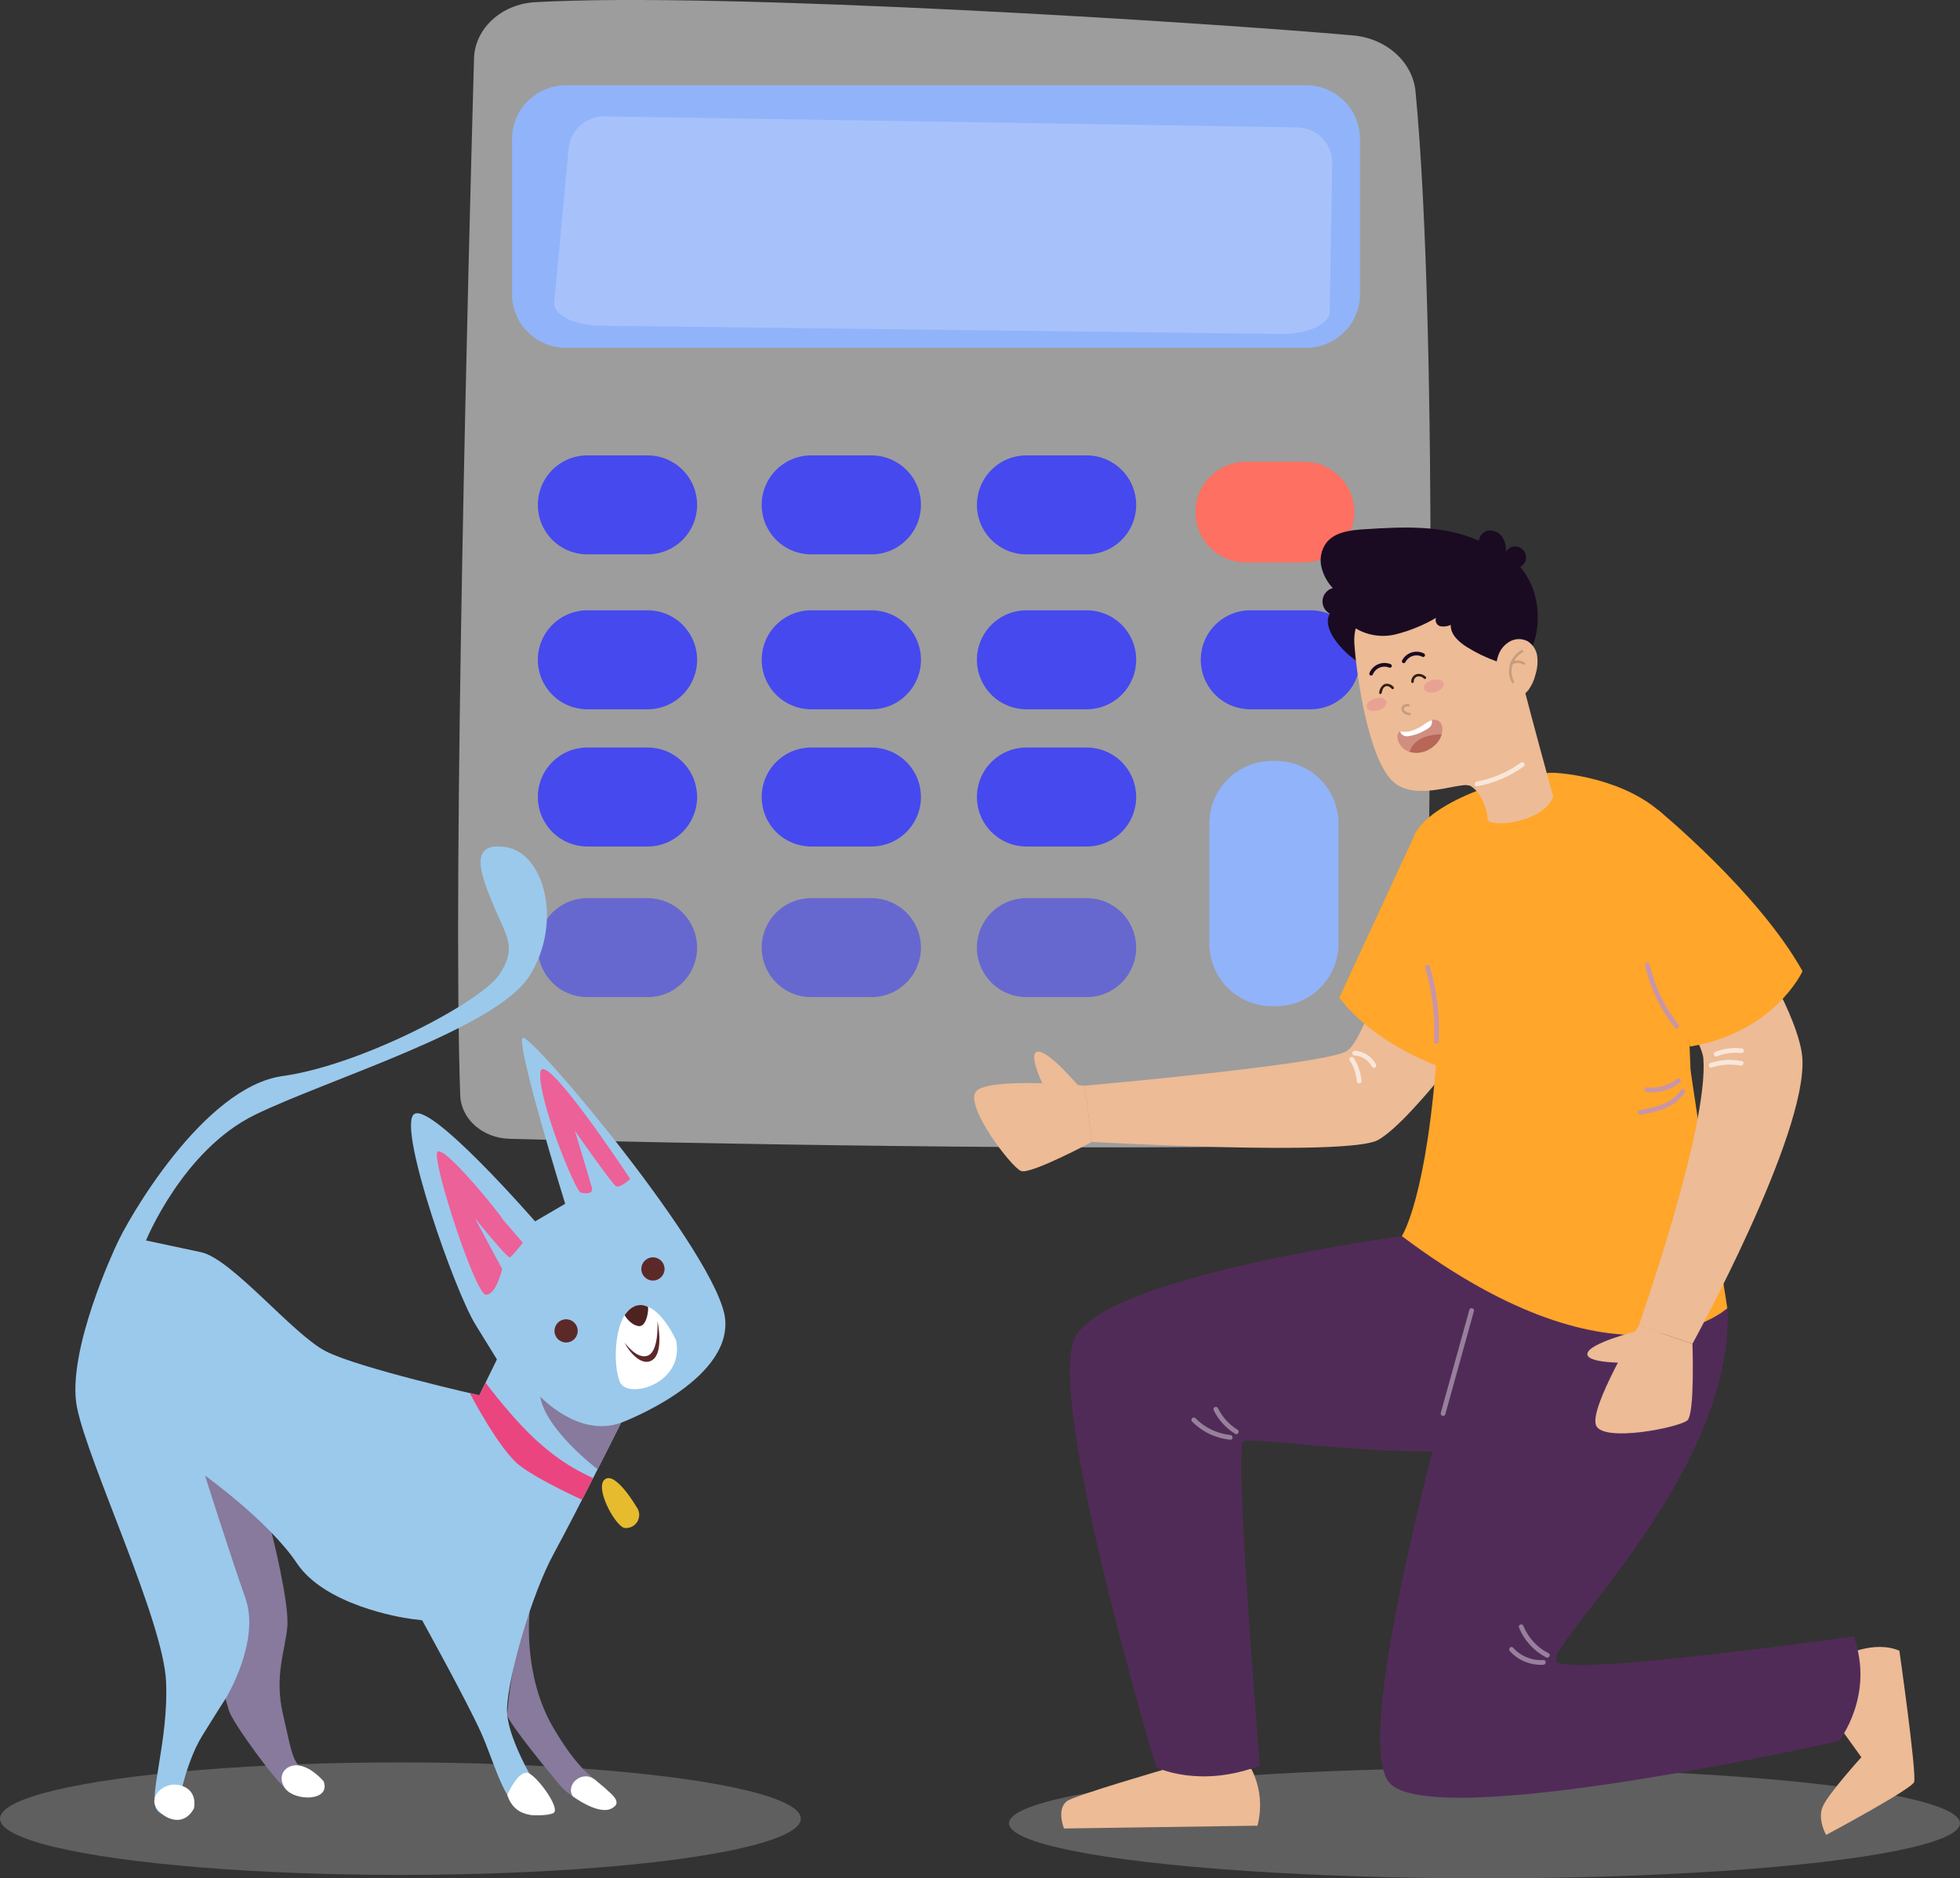 <svg width="338" height="324" viewBox="0 0 338 324" fill="none" xmlns="http://www.w3.org/2000/svg">
<rect x="0" y="0" width="338" height="324" fill="#333333" stroke="none"/>
<path d="M81.743 10.088C80.86 41.621 77.997 150.39 79.364 188.934C79.508 193.018 83.206 196.295 87.819 196.429C110.631 197.09 194.261 198.765 231.575 197.379C239.347 197.09 245.527 191.517 245.688 184.632C246.464 151.534 248.175 58.442 244.108 15.797C243.621 10.688 239.091 6.619 233.328 6.108C208.484 3.908 124.494 -1.471 92.257 0.381C86.444 0.715 81.888 4.931 81.743 10.088Z" fill="url(#paint0_linear)"/>
<path d="M97.575 14.711H225.257C227.718 14.711 230.078 15.689 231.819 17.429C233.559 19.169 234.536 21.529 234.536 23.99V50.713C234.536 51.932 234.296 53.139 233.83 54.264C233.364 55.39 232.68 56.413 231.819 57.275C230.957 58.136 229.934 58.82 228.808 59.286C227.682 59.752 226.476 59.992 225.257 59.992H97.575C95.114 59.992 92.753 59.015 91.013 57.275C89.273 55.534 88.295 53.174 88.295 50.713V23.99C88.295 22.772 88.535 21.565 89.002 20.439C89.468 19.314 90.151 18.291 91.013 17.429C91.875 16.567 92.898 15.884 94.024 15.418C95.149 14.951 96.356 14.711 97.575 14.711Z" fill="#91B3FA"/>
<path opacity="0.2" d="M228.024 23.837C227.465 23.259 226.797 22.797 226.06 22.477C225.322 22.157 224.528 21.986 223.724 21.974L104.25 20.076C102.71 20.051 101.217 20.608 100.07 21.636C98.924 22.664 98.207 24.087 98.063 25.62L95.581 52.125C95.378 54.296 98.948 56.123 103.5 56.178L220.96 57.601C225.505 57.656 229.262 55.923 229.3 53.755L229.743 28.196C229.757 27.392 229.612 26.593 229.317 25.845C229.022 25.097 228.583 24.415 228.024 23.837Z" fill="white"/>
<path d="M120.216 87.087C120.216 88.208 119.995 89.318 119.566 90.354C119.137 91.389 118.508 92.33 117.716 93.123C116.923 93.916 115.982 94.544 114.946 94.974C113.91 95.403 112.8 95.623 111.679 95.623H101.286C99.022 95.623 96.851 94.724 95.25 93.123C93.649 91.522 92.75 89.351 92.75 87.087C92.75 84.823 93.65 82.651 95.251 81.05C96.852 79.45 99.023 78.55 101.287 78.55H111.68C112.801 78.55 113.911 78.771 114.947 79.2C115.982 79.629 116.923 80.258 117.716 81.05C118.509 81.843 119.138 82.784 119.567 83.82C119.996 84.856 120.217 85.966 120.217 87.087H120.216Z" fill="url(#paint1_linear)"/>
<path d="M158.818 87.087C158.818 88.208 158.597 89.318 158.168 90.354C157.739 91.389 157.11 92.33 156.317 93.123C155.525 93.916 154.583 94.544 153.548 94.974C152.512 95.403 151.402 95.623 150.281 95.623H139.888C137.624 95.623 135.452 94.724 133.851 93.123C132.25 91.522 131.351 89.351 131.351 87.087C131.351 84.823 132.251 82.651 133.852 81.05C135.453 79.45 137.624 78.55 139.888 78.55H150.281C151.402 78.55 152.512 78.771 153.548 79.2C154.583 79.629 155.524 80.258 156.317 81.05C157.11 81.843 157.739 82.784 158.168 83.82C158.597 84.856 158.818 85.966 158.818 87.087Z" fill="url(#paint2_linear)"/>
<path d="M195.935 87.087C195.935 88.208 195.714 89.318 195.285 90.353C194.856 91.389 194.227 92.33 193.434 93.123C192.642 93.916 191.701 94.544 190.665 94.974C189.629 95.403 188.519 95.623 187.398 95.623H177.005C175.884 95.623 174.774 95.403 173.738 94.974C172.702 94.544 171.761 93.916 170.969 93.123C170.176 92.33 169.547 91.389 169.118 90.353C168.689 89.318 168.468 88.208 168.468 87.087C168.468 84.823 169.368 82.651 170.969 81.051C172.57 79.45 174.741 78.55 177.005 78.55H187.398C189.662 78.55 191.833 79.45 193.434 81.051C195.035 82.651 195.935 84.823 195.935 87.087Z" fill="url(#paint3_linear)"/>
<path d="M233.56 88.339C233.56 90.64 232.646 92.847 231.019 94.473C229.392 96.1 227.186 97.014 224.885 97.014H214.84C213.701 97.014 212.572 96.79 211.52 96.354C210.467 95.918 209.511 95.279 208.706 94.474C207.9 93.668 207.261 92.712 206.825 91.659C206.389 90.607 206.165 89.479 206.165 88.339C206.165 86.039 207.079 83.832 208.705 82.205C210.332 80.579 212.539 79.665 214.84 79.665H224.885C227.186 79.665 229.392 80.579 231.019 82.205C232.646 83.832 233.56 86.039 233.56 88.339Z" fill="url(#paint4_linear)"/>
<path d="M120.216 113.81C120.216 114.931 119.995 116.041 119.566 117.077C119.137 118.112 118.508 119.054 117.716 119.846C116.923 120.639 115.982 121.268 114.946 121.697C113.91 122.126 112.8 122.346 111.679 122.346H101.286C99.022 122.346 96.851 121.447 95.25 119.846C93.649 118.245 92.749 116.074 92.749 113.81C92.749 112.689 92.97 111.579 93.399 110.543C93.828 109.507 94.457 108.566 95.25 107.774C96.043 106.981 96.984 106.352 98.019 105.923C99.055 105.494 100.165 105.273 101.286 105.273H111.679C112.8 105.273 113.91 105.494 114.946 105.923C115.982 106.352 116.923 106.981 117.716 107.774C118.508 108.566 119.137 109.507 119.566 110.543C119.995 111.579 120.216 112.689 120.216 113.81Z" fill="url(#paint5_linear)"/>
<path d="M158.818 113.81C158.818 114.931 158.597 116.041 158.168 117.077C157.739 118.112 157.11 119.054 156.317 119.846C155.524 120.639 154.583 121.268 153.548 121.697C152.512 122.126 151.402 122.346 150.281 122.346H139.888C137.624 122.346 135.453 121.447 133.852 119.846C132.251 118.245 131.351 116.074 131.351 113.81C131.351 111.546 132.25 109.375 133.851 107.774C135.452 106.173 137.624 105.273 139.888 105.273H150.281C151.402 105.273 152.512 105.494 153.548 105.923C154.583 106.352 155.525 106.981 156.317 107.774C157.11 108.566 157.739 109.507 158.168 110.543C158.597 111.579 158.818 112.689 158.818 113.81Z" fill="url(#paint6_linear)"/>
<path d="M195.935 113.81C195.935 116.074 195.035 118.245 193.434 119.846C191.833 121.447 189.662 122.346 187.398 122.346H177.005C174.741 122.346 172.57 121.447 170.969 119.846C169.368 118.245 168.468 116.074 168.468 113.81C168.468 112.689 168.689 111.579 169.118 110.543C169.547 109.507 170.176 108.566 170.969 107.774C171.761 106.981 172.702 106.352 173.738 105.923C174.774 105.494 175.884 105.273 177.005 105.273H187.398C188.519 105.273 189.629 105.494 190.665 105.923C191.701 106.352 192.642 106.981 193.434 107.774C194.227 108.566 194.856 109.507 195.285 110.543C195.714 111.579 195.935 112.689 195.935 113.81Z" fill="url(#paint7_linear)"/>
<path d="M234.536 113.81C234.536 114.931 234.316 116.041 233.887 117.077C233.458 118.112 232.829 119.054 232.036 119.846C231.243 120.639 230.302 121.268 229.266 121.697C228.231 122.126 227.121 122.346 225.999 122.346H215.607C213.343 122.346 211.171 121.447 209.57 119.846C207.969 118.245 207.07 116.074 207.07 113.81C207.07 111.546 207.969 109.375 209.57 107.774C211.171 106.173 213.343 105.273 215.607 105.273H225.999C227.121 105.273 228.231 105.494 229.266 105.923C230.302 106.352 231.243 106.981 232.036 107.774C232.829 108.566 233.458 109.507 233.887 110.543C234.316 111.579 234.536 112.689 234.536 113.81Z" fill="url(#paint8_linear)"/>
<path d="M120.216 137.476C120.216 138.597 119.995 139.707 119.566 140.743C119.137 141.779 118.508 142.72 117.716 143.513C116.923 144.305 115.982 144.934 114.946 145.363C113.91 145.792 112.8 146.013 111.679 146.013H101.286C99.022 146.013 96.851 145.113 95.25 143.512C93.649 141.912 92.75 139.74 92.75 137.476C92.75 135.212 93.65 133.041 95.251 131.44C96.851 129.839 99.023 128.94 101.287 128.94H111.68C113.944 128.94 116.115 129.839 117.716 131.44C119.317 133.041 120.216 135.212 120.216 137.476Z" fill="url(#paint9_linear)"/>
<path d="M158.818 137.476C158.818 138.597 158.597 139.707 158.168 140.743C157.739 141.779 157.11 142.72 156.317 143.513C155.525 144.305 154.583 144.934 153.548 145.363C152.512 145.792 151.402 146.013 150.281 146.013H139.888C137.624 146.013 135.452 145.114 133.851 143.513C132.25 141.912 131.351 139.74 131.351 137.476C131.351 135.212 132.251 133.041 133.852 131.44C135.453 129.839 137.624 128.94 139.888 128.94H150.281C151.402 128.94 152.512 129.161 153.548 129.59C154.583 130.019 155.524 130.647 156.317 131.44C157.11 132.233 157.739 133.174 158.168 134.21C158.597 135.245 158.818 136.355 158.818 137.476Z" fill="url(#paint10_linear)"/>
<path d="M195.935 137.476C195.935 138.597 195.714 139.707 195.285 140.743C194.856 141.779 194.227 142.72 193.434 143.513C192.642 144.305 191.701 144.934 190.665 145.363C189.629 145.792 188.519 146.013 187.398 146.013H177.005C175.884 146.013 174.774 145.792 173.738 145.363C172.702 144.934 171.761 144.305 170.969 143.513C170.176 142.72 169.547 141.779 169.118 140.743C168.689 139.707 168.468 138.597 168.468 137.476C168.468 135.212 169.368 133.041 170.969 131.44C172.57 129.839 174.741 128.94 177.005 128.94H187.398C189.662 128.94 191.833 129.839 193.434 131.44C195.035 133.041 195.935 135.212 195.935 137.476Z" fill="url(#paint11_linear)"/>
<path opacity="0.63" d="M120.216 163.457C120.216 164.579 119.995 165.689 119.566 166.724C119.137 167.76 118.508 168.701 117.716 169.494C116.923 170.286 115.982 170.915 114.946 171.344C113.91 171.773 112.8 171.994 111.679 171.994H101.286C99.022 171.994 96.851 171.095 95.25 169.494C93.649 167.893 92.749 165.722 92.749 163.457C92.749 161.193 93.649 159.022 95.25 157.421C96.851 155.82 99.022 154.921 101.286 154.921H111.679C113.943 154.921 116.115 155.82 117.716 157.421C119.317 159.022 120.216 161.193 120.216 163.457Z" fill="url(#paint12_linear)"/>
<path opacity="0.63" d="M158.818 163.457C158.818 164.579 158.597 165.689 158.168 166.724C157.739 167.76 157.11 168.701 156.317 169.494C155.524 170.286 154.583 170.915 153.548 171.344C152.512 171.773 151.402 171.994 150.281 171.994H139.888C137.624 171.994 135.453 171.095 133.852 169.494C132.251 167.893 131.351 165.722 131.351 163.457C131.351 161.193 132.251 159.022 133.852 157.421C135.452 155.82 137.624 154.921 139.888 154.921H150.281C152.545 154.921 154.716 155.82 156.317 157.421C157.918 159.022 158.818 161.193 158.818 163.457Z" fill="url(#paint13_linear)"/>
<path opacity="0.63" d="M195.935 163.457C195.935 165.721 195.035 167.893 193.434 169.494C191.833 171.095 189.662 171.994 187.398 171.994H177.005C174.741 171.994 172.57 171.095 170.969 169.494C169.368 167.893 168.468 165.721 168.468 163.457C168.468 161.193 169.368 159.022 170.969 157.421C172.57 155.82 174.741 154.921 177.005 154.921H187.398C189.662 154.921 191.833 155.82 193.434 157.421C195.035 159.022 195.935 161.193 195.935 163.457Z" fill="url(#paint14_linear)"/>
<path d="M219.36 131.253H220.018C222.884 131.253 225.632 132.391 227.659 134.418C229.685 136.444 230.823 139.192 230.823 142.058V162.759C230.823 165.624 229.685 168.372 227.659 170.399C225.632 172.425 222.884 173.563 220.018 173.563H219.36C217.941 173.563 216.536 173.284 215.225 172.741C213.914 172.198 212.722 171.402 211.719 170.399C210.716 169.395 209.92 168.204 209.377 166.893C208.834 165.582 208.554 164.177 208.554 162.759V142.059C208.554 140.64 208.834 139.235 209.376 137.924C209.919 136.613 210.715 135.421 211.719 134.418C212.722 133.414 213.913 132.619 215.224 132.075C216.535 131.532 217.941 131.253 219.36 131.253Z" fill="#91B3FA"/>
<ellipse cx="256" cy="314.5" rx="82" ry="9.5" fill="#C4C4C4" fill-opacity="0.3"/>
<path d="M243.994 143.934C243.994 143.934 237.175 179.186 231.943 181.464C226.585 183.798 187.048 187.27 187.048 187.27L188.308 196.97C188.308 196.97 232.491 199.488 237.632 196.644C242.773 193.799 253.505 179.361 253.505 179.361L243.994 143.934Z" fill="#EDBB95"/>
<path d="M188.308 196.966C188.308 196.966 177.739 202.612 176.084 201.993C174.428 201.373 166.231 190.704 168.346 188.238C170.462 185.773 187.048 187.266 187.048 187.266L188.308 196.966Z" fill="#EDBB95"/>
<path d="M186.186 187.542C186.186 187.542 180.524 180.789 178.795 181.442C177.066 182.094 180.864 189.181 180.864 189.181L186.186 187.542Z" fill="#EDBB95"/>
<g style="mix-blend-mode:multiply">
<path d="M237.271 183.555C236.909 182.89 236.382 182.328 235.742 181.924C235.101 181.52 234.368 181.286 233.611 181.246C233.503 181.246 233.4 181.289 233.323 181.366C233.247 181.442 233.204 181.546 233.204 181.654C233.204 181.762 233.247 181.866 233.323 181.942C233.4 182.019 233.503 182.062 233.611 182.062C234.225 182.102 234.819 182.298 235.336 182.631C235.853 182.964 236.277 183.424 236.567 183.967C236.591 184.017 236.626 184.062 236.669 184.098C236.711 184.135 236.761 184.162 236.815 184.178C236.868 184.195 236.925 184.2 236.98 184.194C237.036 184.187 237.09 184.169 237.138 184.141C237.187 184.113 237.229 184.075 237.262 184.03C237.295 183.985 237.319 183.934 237.331 183.879C237.344 183.824 237.345 183.768 237.334 183.713C237.324 183.658 237.302 183.605 237.271 183.559V183.555Z" fill="#F8E7DA"/>
</g>
<g style="mix-blend-mode:multiply">
<path d="M233.463 182.502C233.18 182.062 232.474 182.47 232.759 182.91C233.457 183.984 233.877 185.215 233.982 186.492C233.985 186.6 234.029 186.702 234.105 186.778C234.181 186.854 234.283 186.898 234.39 186.9C234.498 186.9 234.602 186.857 234.679 186.781C234.755 186.704 234.798 186.601 234.798 186.492C234.691 185.072 234.232 183.701 233.463 182.502Z" fill="#F8E7DA"/>
</g>
<path d="M327.547 284.735C327.547 284.735 330.513 305.6 330.098 307.361C329.82 308.539 314.915 316.509 314.915 316.509C314.915 316.509 313.353 313.818 314.344 311.579C315.335 309.339 320.99 303.107 320.99 303.107L317.905 298.824V285.638C317.905 285.638 323.132 282.852 327.547 284.735Z" fill="#EDBB95"/>
<path d="M215.802 305.128C217.334 308.153 217.706 311.634 216.85 314.915L183.488 315.399C183.488 315.399 182.134 312.137 183.977 310.691C185.228 309.713 201.615 304.969 201.615 304.969L215.802 305.128Z" fill="#EDBB95"/>
<path d="M241.796 213.227C241.796 213.227 189.582 220.149 185.223 231.088C180.642 242.587 199.395 304.846 199.395 304.846C199.395 304.846 206.775 308.542 217.238 304.56C217.238 304.56 212.813 249.874 214.375 248.625C216.703 246.761 292.778 262.468 297.929 225.666L241.796 213.227Z" fill="#512B58"/>
<path d="M297.929 225.667C299.019 254.561 266.015 284.024 268.41 286.628C270.775 289.202 319.658 282.273 319.658 282.273C323.354 292.386 317.142 300.297 317.142 300.297C317.142 300.297 246.373 316.371 239.467 307.348C231.91 297.479 256.229 216.977 256.229 216.977L297.929 225.667Z" fill="#512B58"/>
<g style="mix-blend-mode:multiply">
<g style="mix-blend-mode:multiply">
<path d="M253.387 225.942C251.744 231.868 250.101 237.795 248.459 243.721C248.43 243.825 248.444 243.937 248.497 244.031C248.55 244.125 248.639 244.194 248.743 244.223C248.847 244.251 248.959 244.238 249.053 244.184C249.147 244.131 249.216 244.042 249.245 243.938C250.887 238.012 252.53 232.085 254.173 226.159C254.202 226.055 254.188 225.943 254.135 225.849C254.081 225.755 253.993 225.686 253.889 225.657C253.784 225.629 253.673 225.642 253.579 225.696C253.485 225.749 253.416 225.838 253.387 225.942Z" fill="#98809D"/>
</g>
<g style="mix-blend-mode:multiply">
<path d="M266.159 286.343C265.183 286.407 264.206 286.248 263.301 285.879C262.395 285.51 261.586 284.94 260.933 284.212C260.584 283.82 260.008 284.398 260.357 284.789C261.085 285.593 261.984 286.223 262.988 286.633C263.993 287.042 265.076 287.22 266.159 287.154C266.677 287.123 266.681 286.308 266.159 286.343Z" fill="#98809D"/>
</g>
<g style="mix-blend-mode:multiply">
<path d="M267.047 285.178C265.09 284.18 263.555 282.516 262.719 280.485C262.687 280.382 262.618 280.296 262.524 280.243C262.431 280.19 262.321 280.175 262.217 280.2C262.165 280.214 262.117 280.238 262.075 280.271C262.032 280.304 261.997 280.345 261.97 280.392C261.944 280.438 261.927 280.49 261.92 280.543C261.913 280.596 261.917 280.65 261.932 280.702C262.828 282.936 264.497 284.775 266.635 285.883C267.101 286.122 267.515 285.418 267.047 285.178Z" fill="#98809D"/>
</g>
<g style="mix-blend-mode:multiply">
<path d="M212.164 247.52C209.879 247.29 207.749 246.265 206.143 244.624C205.775 244.248 205.199 244.824 205.567 245.2C207.328 246.989 209.664 248.099 212.164 248.335C212.687 248.386 212.682 247.57 212.164 247.52Z" fill="#98809D"/>
</g>
<g style="mix-blend-mode:multiply">
<path d="M213.416 246.623C211.964 245.723 210.793 244.435 210.034 242.905C210.01 242.855 209.975 242.81 209.933 242.774C209.89 242.737 209.84 242.71 209.787 242.694C209.733 242.677 209.677 242.672 209.621 242.678C209.565 242.685 209.512 242.703 209.463 242.731C209.415 242.759 209.372 242.797 209.339 242.842C209.306 242.887 209.282 242.938 209.27 242.993C209.258 243.048 209.256 243.104 209.267 243.159C209.277 243.214 209.299 243.267 209.33 243.313C210.158 244.965 211.429 246.353 213 247.324C213.451 247.604 213.862 246.899 213.416 246.623Z" fill="#98809D"/>
</g>
</g>
<path d="M243.994 143.934L230.963 172.071C230.963 172.071 236.238 180.122 250.815 184.911L256.021 157.564L243.994 143.934Z" fill="#FFA62B"/>
<path d="M297.877 225.653C297.877 225.653 280.053 242.019 241.744 213.214C241.744 213.214 246.182 206.62 247.917 179.828C248.693 167.845 242.911 145.849 243.942 143.917C247.509 137.236 263.589 133.175 267.89 133.3C270.46 133.372 282.652 134.747 288.537 142.434C290.086 144.465 291.482 183.545 291.523 184.372C291.585 185.614 297.877 225.653 297.877 225.653Z" fill="#FFA62B"/>
<path d="M288.587 142.449C288.587 142.449 310.011 171.082 310.809 182.506C311.728 195.675 291.86 231.792 291.86 231.792L282.593 228.66C282.593 228.66 294.725 194.336 293.735 182.51C293.594 180.813 291.06 176.245 291.06 176.245L288.587 142.449Z" fill="#EDBB95"/>
<path d="M291.862 231.792C291.862 231.792 292.287 243.767 291.002 244.982C289.718 246.198 276.531 248.869 275.247 245.884C273.962 242.899 282.595 228.661 282.595 228.661L291.862 231.792Z" fill="#EDBB95"/>
<path d="M282.465 229.556C282.465 229.556 273.911 231.677 273.739 233.512C273.566 235.348 281.599 235.057 281.599 235.057L282.465 229.556Z" fill="#EDBB95"/>
<g style="mix-blend-mode:multiply">
<g style="mix-blend-mode:multiply">
<path d="M300.321 180.832C298.798 180.655 297.256 180.863 295.835 181.437C295.733 181.468 295.646 181.538 295.593 181.631C295.541 181.724 295.525 181.834 295.551 181.938C295.565 181.99 295.589 182.038 295.622 182.081C295.655 182.123 295.696 182.159 295.742 182.185C295.789 182.212 295.84 182.229 295.893 182.235C295.946 182.242 296 182.238 296.052 182.224C297.403 181.674 298.871 181.476 300.319 181.648C300.427 181.648 300.531 181.605 300.607 181.529C300.684 181.452 300.727 181.348 300.727 181.24C300.724 181.133 300.681 181.031 300.605 180.955C300.529 180.88 300.428 180.836 300.321 180.832Z" fill="#F8E7DA"/>
</g>
<g style="mix-blend-mode:multiply">
<path d="M300.353 183.022C298.562 182.671 296.71 182.783 294.975 183.349C294.478 183.512 294.691 184.3 295.192 184.135C296.785 183.606 298.487 183.494 300.136 183.809C300.649 183.908 300.868 183.122 300.353 183.022Z" fill="#F8E7DA"/>
</g>
</g>
<path d="M262.174 97.787C262.43 97.65 262.65 97.457 262.818 97.221C262.986 96.984 263.097 96.713 263.142 96.426C263.187 96.14 263.165 95.847 263.077 95.571C262.99 95.295 262.839 95.043 262.638 94.835C262.436 94.627 262.189 94.468 261.915 94.372C261.642 94.276 261.35 94.245 261.063 94.281C260.775 94.317 260.5 94.419 260.259 94.579C260.018 94.74 259.817 94.954 259.673 95.205C259.772 94.303 259.556 93.395 259.061 92.634C258.809 92.26 258.464 91.959 258.059 91.76C257.654 91.562 257.204 91.474 256.754 91.504C256.306 91.554 255.889 91.759 255.577 92.084C255.265 92.41 255.077 92.834 255.046 93.284C248.964 90.501 241.969 90.868 235.293 91.291C232.885 91.443 230.169 91.751 228.699 93.664C228.283 94.243 227.993 94.903 227.848 95.601C227.703 96.3 227.706 97.02 227.857 97.717C228.172 99.113 228.858 100.398 229.842 101.436C229.379 101.56 228.964 101.819 228.65 102.181C228.336 102.542 228.138 102.99 228.081 103.466C228.025 103.941 228.112 104.423 228.332 104.849C228.552 105.274 228.894 105.624 229.315 105.853C228.565 107.197 229.213 108.89 230.079 110.164C232.496 113.721 236.501 115.983 240.681 116.993C244.861 118.003 249.236 117.868 253.514 117.42C256.869 117.069 260.918 116.314 263.13 113.464C265.22 110.773 265.559 106.555 264.857 103.342C264.425 101.301 263.504 99.394 262.174 97.787Z" fill="#1A0B23"/>
<path d="M260.029 107.572C260.981 111.671 262.347 116.951 263.666 121.936C263.785 122.408 263.922 122.89 264.041 123.362C266.052 130.927 267.867 137.449 267.867 137.449C265.952 142.155 256.512 142.79 256.538 141.296C256.504 140.402 256.297 139.522 255.929 138.706C255.812 138.391 255.676 138.084 255.521 137.785C255.515 137.762 255.504 137.741 255.487 137.724C255.074 136.838 254.414 136.09 253.588 135.568C253.143 135.413 252.665 135.378 252.201 135.464L252.174 135.473C252.136 135.469 252.098 135.471 252.06 135.48C252.006 135.491 251.952 135.499 251.897 135.504C251.619 135.547 251.312 135.585 250.98 135.645C250.584 135.727 250.35 135.77 250.35 135.77C247.12 136.377 242.476 137.355 239.86 134.449C235.998 130.216 234.001 117.273 233.554 110.979C233.292 107.363 235.733 101.966 241.791 100.078C249.182 97.786 257.466 96.671 260.029 107.572Z" fill="#EDBB95"/>
<path d="M233.532 108.238C234.589 108.911 235.773 109.362 237.01 109.564C238.248 109.765 239.513 109.713 240.73 109.41C243.155 108.789 245.483 107.837 247.648 106.58C247.593 106.723 247.569 106.876 247.577 107.029C247.585 107.182 247.626 107.332 247.696 107.468C247.766 107.604 247.864 107.724 247.983 107.82C248.103 107.916 248.241 107.986 248.39 108.024C248.996 108.134 249.621 108.052 250.178 107.79C250.125 109.459 251.58 110.743 252.971 111.613C254.583 112.622 256.301 113.45 258.094 114.083C258.975 114.496 259.977 114.574 260.911 114.301C262.072 113.818 262.601 112.435 262.794 111.163C263.528 106.309 261.057 101.288 257.238 98.308C253.418 95.328 248.462 94.199 243.678 94.339C240.717 94.298 237.806 95.106 235.289 96.666C233.828 97.615 232.697 98.994 232.054 100.613C231.411 102.232 231.288 104.012 231.701 105.704C231.994 106.738 232.642 107.635 233.532 108.238Z" fill="#1A0B23"/>
<path d="M248.945 117.882C249.096 118.453 248.455 119.118 247.514 119.37C246.573 119.621 245.686 119.362 245.533 118.791C245.381 118.22 246.023 117.554 246.964 117.303C247.905 117.052 248.792 117.311 248.945 117.882Z" fill="#E8A294"/>
<path d="M239.082 120.981C239.259 121.545 238.649 122.239 237.719 122.531C236.788 122.823 235.891 122.602 235.714 122.041C235.537 121.48 236.148 120.785 237.079 120.492C238.009 120.199 238.903 120.418 239.082 120.981Z" fill="#E8A294"/>
<path d="M243.365 117.615C243.351 117.325 243.432 117.038 243.596 116.799C243.759 116.559 243.996 116.379 244.271 116.286C244.555 116.215 244.853 116.221 245.135 116.302C245.416 116.384 245.671 116.538 245.874 116.75C246.085 116.934 245.792 117.253 245.583 117.071C245.44 116.915 245.259 116.798 245.059 116.732C244.858 116.665 244.644 116.65 244.436 116.688C244.243 116.746 244.075 116.868 243.959 117.033C243.843 117.198 243.787 117.398 243.798 117.599C243.798 117.655 243.775 117.708 243.736 117.748C243.698 117.788 243.645 117.811 243.589 117.813C243.534 117.815 243.479 117.795 243.438 117.758C243.396 117.722 243.37 117.67 243.365 117.615Z" fill="#311E19"/>
<path d="M237.839 119.458C237.864 119.163 237.958 118.877 238.114 118.625C238.27 118.373 238.483 118.16 238.736 118.006C239.018 117.915 239.321 117.914 239.603 118.002C239.886 118.091 240.134 118.266 240.313 118.501C240.354 118.541 240.379 118.594 240.381 118.651C240.384 118.708 240.365 118.764 240.328 118.807C240.289 118.849 240.235 118.874 240.178 118.877C240.121 118.88 240.065 118.86 240.022 118.822C239.745 118.527 239.307 118.203 238.886 118.414C238.465 118.625 238.356 119.148 238.261 119.556C238.247 119.61 238.211 119.657 238.163 119.686C238.115 119.715 238.057 119.724 238.002 119.711C237.948 119.699 237.9 119.665 237.869 119.618C237.839 119.571 237.828 119.513 237.839 119.458Z" fill="#311E19"/>
<path d="M241.973 121.636C242.24 121.461 242.56 121.384 242.879 121.417C242.936 121.417 242.991 121.438 243.032 121.477C243.074 121.516 243.099 121.569 243.103 121.626C243.104 121.684 243.083 121.739 243.044 121.781C243.005 121.823 242.951 121.848 242.894 121.851C242.672 121.823 242.447 121.864 242.249 121.969C242.186 122.016 242.14 122.081 242.118 122.156C242.095 122.231 242.097 122.312 242.123 122.386C242.13 122.409 242.138 122.432 242.148 122.454C242.155 122.471 242.164 122.486 242.174 122.501C242.195 122.537 242.219 122.571 242.247 122.602C242.315 122.674 242.395 122.734 242.483 122.779C242.698 122.88 242.928 122.945 243.164 122.972C243.217 122.987 243.263 123.022 243.291 123.07C243.32 123.118 243.329 123.175 243.316 123.229C243.304 123.283 243.271 123.33 243.225 123.361C243.179 123.392 243.123 123.404 243.068 123.394C242.513 123.301 241.819 123.081 241.694 122.444C241.659 122.297 241.667 122.143 241.716 122C241.766 121.857 241.854 121.731 241.973 121.636Z" fill="#C69E7F"/>
<path d="M243.07 129.689C243.07 129.689 243.079 129.689 243.081 129.695C244.187 130.005 245.372 129.862 246.373 129.298C247.017 128.964 247.577 128.488 248.01 127.905C248.283 127.528 248.488 127.106 248.616 126.658C248.683 126.405 248.72 126.144 248.728 125.882C248.761 125.587 248.717 125.289 248.601 125.017C248.485 124.744 248.302 124.505 248.068 124.323C247.889 124.225 247.691 124.165 247.488 124.147C247.285 124.128 247.08 124.152 246.886 124.217C246.834 124.227 246.784 124.243 246.734 124.262C246.31 124.444 245.911 124.679 245.546 124.961C244.98 125.362 244.367 125.69 243.72 125.94C243.231 126.126 242.711 126.22 242.187 126.215C241.956 126.18 241.722 126.163 241.489 126.165C241.403 126.182 241.324 126.221 241.257 126.276C241.19 126.332 241.137 126.403 241.104 126.483C240.993 126.717 240.952 126.977 240.985 127.234C241.065 127.798 241.303 128.329 241.672 128.763C242.042 129.197 242.526 129.519 243.07 129.689Z" fill="#D08E81"/>
<path d="M243.079 129.696C244.185 130.005 245.37 129.862 246.371 129.298C247.015 128.965 247.575 128.488 248.008 127.906C248.281 127.528 248.486 127.106 248.614 126.659C247.894 126.648 247.176 126.731 246.478 126.903C245.534 127.106 244.662 127.561 243.955 128.219C243.542 128.628 243.24 129.137 243.079 129.696Z" fill="#B86657"/>
<path d="M241.621 126.562C241.78 126.738 241.982 126.868 242.206 126.941C242.431 127.015 242.671 127.028 242.903 126.979C243.888 126.838 244.837 126.506 245.695 126C245.973 125.87 246.234 125.705 246.472 125.511C246.713 125.313 246.877 125.038 246.936 124.731C246.962 124.559 246.945 124.383 246.886 124.219C246.834 124.23 246.784 124.245 246.734 124.265C246.31 124.446 245.911 124.681 245.546 124.964C244.98 125.364 244.367 125.693 243.72 125.943C243.231 126.129 242.711 126.222 242.187 126.218C241.956 126.183 241.722 126.166 241.489 126.168C241.495 126.309 241.541 126.446 241.621 126.562Z" fill="white"/>
<path d="M239.991 114.737C239.975 114.698 239.951 114.663 239.922 114.633C239.892 114.604 239.857 114.58 239.818 114.564C239.131 114.282 238.36 114.284 237.674 114.569C236.988 114.854 236.443 115.399 236.158 116.084C236.141 116.123 236.133 116.164 236.133 116.206C236.133 116.248 236.141 116.29 236.157 116.329C236.173 116.367 236.196 116.403 236.226 116.432C236.255 116.462 236.29 116.486 236.329 116.502C236.376 116.522 236.428 116.53 236.479 116.526C236.537 116.52 236.593 116.499 236.64 116.465C236.687 116.43 236.724 116.384 236.746 116.33C236.967 115.8 237.388 115.378 237.918 115.158C238.448 114.938 239.044 114.937 239.575 115.155C239.614 115.171 239.655 115.179 239.697 115.179C239.739 115.179 239.781 115.171 239.819 115.155C239.858 115.139 239.893 115.115 239.922 115.086C239.951 115.056 239.974 115.021 239.99 114.983C240.006 114.944 240.015 114.902 240.015 114.86C240.015 114.818 240.007 114.776 239.991 114.737Z" fill="#1A0B23"/>
<path d="M241.769 114.166C241.756 114.126 241.751 114.083 241.755 114.041C241.758 113.999 241.77 113.959 241.79 113.921C242.133 113.263 242.723 112.767 243.431 112.542C244.139 112.318 244.907 112.382 245.567 112.722C245.604 112.741 245.638 112.768 245.665 112.8C245.692 112.832 245.713 112.869 245.725 112.909C245.746 112.974 245.745 113.043 245.724 113.107C245.702 113.171 245.661 113.227 245.606 113.266C245.559 113.3 245.503 113.321 245.444 113.325C245.386 113.329 245.328 113.317 245.276 113.29C244.766 113.027 244.172 112.977 243.625 113.15C243.077 113.324 242.621 113.707 242.355 114.216C242.326 114.271 242.281 114.317 242.226 114.348C242.171 114.378 242.108 114.391 242.045 114.386C241.983 114.38 241.923 114.356 241.874 114.317C241.825 114.278 241.788 114.225 241.769 114.165V114.166Z" fill="#1A0B23"/>
<path d="M262.233 120.102C262.74 119.86 263.186 119.507 263.538 119.069C264.135 118.264 264.561 117.345 264.788 116.368C265.112 115.35 265.216 114.275 265.094 113.213C265.029 112.683 264.847 112.174 264.561 111.724C264.275 111.273 263.892 110.892 263.44 110.607C262.986 110.368 262.481 110.242 261.967 110.237C261.454 110.233 260.946 110.352 260.488 110.584C259.571 111.062 258.855 111.853 258.471 112.813C258.094 113.77 257.943 114.801 258.031 115.825C258.083 117.138 258.541 118.403 259.341 119.445C259.715 119.924 260.255 120.244 260.854 120.342C261.327 120.395 261.806 120.312 262.233 120.102Z" fill="#EDBB95"/>
<path d="M260.414 114.517C260.743 113.517 261.433 112.677 262.35 112.159C262.595 112.023 262.828 112.387 262.585 112.523C261.735 112.999 261.103 113.786 260.822 114.719C260.541 115.651 260.633 116.656 261.078 117.523C261.206 117.767 260.844 118.004 260.714 117.757C260.451 117.264 260.29 116.724 260.238 116.167C260.187 115.611 260.246 115.05 260.414 114.517Z" fill="#C69D7F"/>
<path d="M260.538 114.264C260.892 114.045 261.3 113.929 261.717 113.928C262.133 113.927 262.542 114.041 262.897 114.258C262.947 114.286 262.984 114.331 263.001 114.386C263.018 114.44 263.013 114.499 262.988 114.55C262.962 114.601 262.916 114.639 262.861 114.656C262.807 114.673 262.748 114.668 262.697 114.642C262.409 114.461 262.076 114.363 261.736 114.361C261.396 114.358 261.062 114.451 260.772 114.627C260.724 114.658 260.665 114.669 260.609 114.657C260.553 114.645 260.504 114.611 260.473 114.562C260.442 114.514 260.431 114.456 260.443 114.4C260.456 114.344 260.489 114.295 260.538 114.264Z" fill="#C69D7F"/>
<g style="mix-blend-mode:multiply">
<path d="M262.268 131.548C260.006 133.193 257.404 134.308 254.653 134.811C254.14 134.904 254.222 135.716 254.739 135.626C257.632 135.103 260.37 133.937 262.752 132.213C262.795 132.181 262.832 132.141 262.86 132.095C262.889 132.049 262.907 131.998 262.916 131.945C262.924 131.891 262.922 131.837 262.909 131.785C262.897 131.732 262.874 131.683 262.842 131.639C262.81 131.595 262.77 131.558 262.724 131.53C262.678 131.502 262.627 131.483 262.574 131.475C262.52 131.466 262.466 131.469 262.414 131.481C262.361 131.494 262.312 131.517 262.268 131.548Z" fill="#F8E7DA"/>
</g>
<path d="M285.899 139.669C285.899 139.669 303.276 153.917 310.842 167.521C310.842 167.521 306.099 178.037 291.423 180.529L285.899 139.669Z" fill="#FFA62B"/>
<g style="mix-blend-mode:multiply">
<g style="mix-blend-mode:multiply">
<path d="M289.418 176.706C287.021 173.652 285.332 170.105 284.471 166.319C284.354 165.808 283.568 166.024 283.684 166.536C284.586 170.456 286.348 174.126 288.842 177.282C289.166 177.698 289.74 177.113 289.418 176.706Z" fill="#C895A9"/>
</g>
<g style="mix-blend-mode:multiply">
<path d="M289.745 186.13C289.667 186.056 289.564 186.015 289.456 186.015C289.349 186.015 289.246 186.056 289.168 186.13C288.443 186.699 287.613 187.118 286.725 187.363C285.837 187.608 284.909 187.674 283.996 187.558C283.888 187.558 283.784 187.601 283.707 187.677C283.631 187.754 283.588 187.857 283.588 187.965C283.59 188.073 283.634 188.175 283.71 188.251C283.786 188.327 283.888 188.371 283.996 188.373C285.017 188.491 286.051 188.404 287.038 188.118C288.024 187.832 288.945 187.352 289.745 186.707C289.821 186.631 289.864 186.527 289.864 186.419C289.864 186.311 289.821 186.207 289.745 186.13Z" fill="#C895A9"/>
</g>
<g style="mix-blend-mode:multiply">
<path d="M289.851 188.027C288.337 190.433 285.327 191.021 282.736 191.491C282.22 191.585 282.439 192.371 282.952 192.278C285.783 191.764 288.913 191.049 290.555 188.438C290.836 187.993 290.13 187.583 289.851 188.027Z" fill="#C895A9"/>
</g>
<g style="mix-blend-mode:multiply">
<path d="M246.566 166.694C246.537 166.59 246.468 166.502 246.374 166.448C246.28 166.395 246.168 166.381 246.064 166.41C245.96 166.438 245.871 166.507 245.818 166.602C245.764 166.696 245.751 166.807 245.779 166.911C247.005 171.035 247.514 175.338 247.282 179.634C247.254 180.158 248.069 180.157 248.098 179.634C248.33 175.265 247.812 170.888 246.566 166.694Z" fill="#C895A9"/>
</g>
</g>
<ellipse cx="69.05" cy="313.704" rx="69.05" ry="9.704" fill="#C4C4C4" fill-opacity="0.3"/>
<path d="M91.344 277.948C91.344 277.948 90.063 288.838 95.363 297.926C100.663 307.013 103.693 307.265 104.576 308.654C105.46 310.042 106.091 311.683 104.324 311.935C102.558 312.188 98.392 310.042 96.751 308.149C95.111 306.256 87.523 297.004 87.478 295.802C87.434 294.6 88.965 281.572 91.344 277.948Z" fill="#877A9C"/>
<path d="M46.847 264.401C46.847 264.401 49.925 276.471 49.547 280.636C49.168 284.801 47.275 289.092 48.789 295.655C50.304 302.218 50.43 304.111 52.45 305.247C54.47 306.383 56.488 307.643 55.605 308.908C54.722 310.173 51.566 310.17 49.673 308.908C47.779 307.646 39.943 296.984 39.45 294.953C38.957 292.921 28.974 261.704 30.741 257.413C32.508 253.122 33.137 250.344 35.537 249.714C37.937 249.083 46.847 264.401 46.847 264.401Z" fill="#877A9C"/>
<path d="M19.997 214.928C19.997 214.928 11.358 233.164 13.278 242.766C15.199 252.367 28.157 279.483 28.637 290.042C29.117 300.601 25.275 310.681 27.197 312.36C27.409 312.596 27.668 312.784 27.958 312.913C28.247 313.041 28.56 313.108 28.877 313.108C29.194 313.108 29.507 313.041 29.797 312.913C30.086 312.784 30.345 312.596 30.557 312.36C30.557 312.36 31.757 304.441 34.877 299.401C37.996 294.361 38.956 292.922 38.956 292.922C38.956 292.922 44.956 283.082 42.316 275.643C39.676 268.204 35.357 254.525 35.357 254.525C35.357 254.525 46.396 262.444 51.198 269.644C56 276.843 68.956 279.003 70.877 279.243L72.796 279.483C72.796 279.483 80.235 292.922 82.875 298.681C85.515 304.44 87.195 312.893 91.993 313.107C96.792 313.32 95.593 312.121 94.633 311.16C93.674 310.2 87.193 300.121 87.434 294.602C87.674 289.082 91.584 275.163 95.509 267.964C99.433 260.764 107.108 245.406 107.108 245.406C107.108 245.406 125.95 238.404 125.064 227.643C124.178 216.882 91.267 177.762 90.125 179.028C88.983 180.295 97.466 207.64 97.466 207.64L92.276 210.678C92.276 210.678 73.666 189.283 71.261 192.321C68.855 195.359 78.351 222.579 82.022 228.53L85.694 234.48L82.656 240.683C82.656 240.683 61.893 235.999 56.195 233.087C50.498 230.176 39.99 217.135 34.673 215.996C29.355 214.856 25.178 213.97 25.178 213.97C25.178 213.97 31.508 198.401 43.915 192.321C56.322 186.241 85.441 177.508 91.267 168.393C97.094 159.278 93.926 147.124 87.216 146.112C80.507 145.099 83.038 151.175 85.19 156.366C87.342 161.556 89.242 163.456 86.077 168.14C82.911 172.825 62.399 183.712 48.726 185.611C35.053 187.511 21.898 210.515 19.997 214.928Z" fill="#9BC9EB"/>
<path d="M97.623 231.569C98.729 231.569 99.626 230.672 99.626 229.566C99.626 228.46 98.729 227.563 97.623 227.563C96.517 227.563 95.62 228.46 95.62 229.566C95.62 230.672 96.517 231.569 97.623 231.569Z" fill="#5C2929"/>
<path d="M112.598 220.886C113.704 220.886 114.601 219.989 114.601 218.883C114.601 217.777 113.704 216.88 112.598 216.88C111.492 216.88 110.595 217.777 110.595 218.883C110.595 219.989 111.492 220.886 112.598 220.886Z" fill="#5C2929"/>
<path d="M116.597 231.22C116.597 231.22 113.607 224.3 109.736 225.238C105.865 226.176 105.572 235.442 106.922 238.432C108.271 241.423 118.063 238.725 116.597 231.22Z" fill="white"/>
<path d="M107.711 226.862C107.711 226.862 108.649 228.533 110.13 228.74C111.611 228.947 111.949 225.486 111.7 225.397L111.449 225.308C111.449 225.308 109.427 224.296 107.711 226.862Z" fill="#4D2322"/>
<path d="M107.711 231.569C107.711 231.569 109.868 234.643 111.775 233.803C113.681 232.963 113.381 227.864 113.381 227.864C113.381 227.864 114.515 233.083 112.598 234.523C110.682 235.964 108.345 232.995 107.711 231.569Z" fill="#5C2929"/>
<path d="M83.731 238.487C83.731 238.487 88.908 245.534 93.728 249.522C96.3 251.742 99.183 253.574 102.284 254.961L100.377 258.688C100.377 258.688 93.229 255.503 89.685 252.844C86.14 250.186 81.022 240.306 81.022 240.306L82.656 240.683L83.731 238.487Z" fill="#EA457F"/>
<path d="M109.743 259.894C109.743 259.894 106.14 253.734 104.306 255.176C102.471 256.618 106.137 263.302 107.711 263.564C108.157 263.612 108.606 263.528 109.004 263.321C109.402 263.115 109.729 262.796 109.946 262.404C110.163 262.012 110.26 261.565 110.223 261.118C110.187 260.672 110.02 260.246 109.743 259.894Z" fill="#E6BB2E"/>
<path d="M93.165 240.889C93.165 240.889 99.825 248.085 107.112 245.405L103.059 253.442C103.059 253.442 94.082 246.656 93.165 240.889Z" fill="#877A9C"/>
<path d="M87.481 309.604C87.481 309.604 89.496 304.93 91.294 305.921C93.092 306.912 96.987 312.472 95.261 312.799C93.535 313.125 88.904 314.113 87.481 309.604Z" fill="white"/>
<path d="M98.784 309.854C98.784 309.854 103.163 313.14 105.449 311.956C107.734 310.773 105.091 309.207 102.792 307.139C100.493 305.071 97.441 307.799 98.784 309.854Z" fill="white"/>
<path d="M55.818 307.275C55.818 307.275 53.813 304.829 51.513 304.525C49.213 304.222 47.594 306.38 49.223 308.539C50.852 310.698 57.061 310.774 55.818 307.275Z" fill="white"/>
<path d="M33.43 311.958C33.43 311.958 34.203 309.09 31.47 308.071C28.738 307.051 25.984 309.412 26.729 311.359C27.475 313.305 31.419 315.672 33.43 311.958Z" fill="white"/>
<path d="M108.675 203.355C108.675 203.355 93.471 180.25 93.165 185.071C92.859 189.892 99.23 205.486 100.138 205.711C101.047 205.936 102.333 205.935 102.082 204.925C101.832 203.915 99.14 195.059 99.14 195.059C99.14 195.059 105.503 204.14 106.191 204.589C106.88 205.038 108.675 203.355 108.675 203.355Z" fill="#EC6198"/>
<path d="M86.577 210.197C87.137 210.533 75.92 196.512 75.359 198.868C74.798 201.224 81.977 223.21 83.772 223.322C85.567 223.434 86.597 218.882 86.597 218.882L81.865 210.085C81.865 210.085 87.474 217.055 87.923 216.879C88.372 216.703 90.164 214.348 90.164 214.348L86.577 210.197Z" fill="#EC6198"/>
<defs>
<linearGradient id="paint0_linear" x1="236368" y1="410200" x2="435249" y2="410200" gradientUnits="userSpaceOnUse">
<stop stop-color="#DBDBDB" stop-opacity="0.63"/>
<stop offset="1" stop-color="#FFA62B"/>
</linearGradient>
<linearGradient id="paint1_linear" x1="35907.5" y1="38950.5" x2="48289" y2="19773.9" gradientUnits="userSpaceOnUse">
<stop stop-color="#4F52FF"/>
<stop offset="1" stop-color="#4042E2"/>
</linearGradient>
<linearGradient id="paint2_linear" x1="39552.1" y1="41278.7" x2="51933.6" y2="22102.1" gradientUnits="userSpaceOnUse">
<stop stop-color="#4F52FF"/>
<stop offset="1" stop-color="#4042E2"/>
</linearGradient>
<linearGradient id="paint3_linear" x1="43056.4" y1="43517.4" x2="55437.9" y2="24340.8" gradientUnits="userSpaceOnUse">
<stop stop-color="#4F52FF"/>
<stop offset="1" stop-color="#4042E2"/>
</linearGradient>
<linearGradient id="paint4_linear" x1="307.731" y1="-8.655" x2="235.168" y2="71.452" gradientUnits="userSpaceOnUse">
<stop stop-color="#FF928E"/>
<stop offset="1" stop-color="#FE7062"/>
</linearGradient>
<linearGradient id="paint5_linear" x1="38500.6" y1="40651.5" x2="50882.1" y2="21474.9" gradientUnits="userSpaceOnUse">
<stop stop-color="#4F52FF"/>
<stop offset="1" stop-color="#4042E2"/>
</linearGradient>
<linearGradient id="paint6_linear" x1="42145.2" y1="42979.7" x2="54526.6" y2="23803.1" gradientUnits="userSpaceOnUse">
<stop stop-color="#4F52FF"/>
<stop offset="1" stop-color="#4042E2"/>
</linearGradient>
<linearGradient id="paint7_linear" x1="45649.5" y1="45218.4" x2="58031" y2="26041.8" gradientUnits="userSpaceOnUse">
<stop stop-color="#4F52FF"/>
<stop offset="1" stop-color="#4042E2"/>
</linearGradient>
<linearGradient id="paint8_linear" x1="49294.2" y1="47546.6" x2="61675.7" y2="28370" gradientUnits="userSpaceOnUse">
<stop stop-color="#4F52FF"/>
<stop offset="1" stop-color="#4042E2"/>
</linearGradient>
<linearGradient id="paint9_linear" x1="40796.3" y1="42157.9" x2="53177.9" y2="22981.5" gradientUnits="userSpaceOnUse">
<stop stop-color="#4F52FF"/>
<stop offset="1" stop-color="#4042E2"/>
</linearGradient>
<linearGradient id="paint10_linear" x1="44441.7" y1="44486.1" x2="56823.2" y2="25309.5" gradientUnits="userSpaceOnUse">
<stop stop-color="#4F52FF"/>
<stop offset="1" stop-color="#4042E2"/>
</linearGradient>
<linearGradient id="paint11_linear" x1="47946" y1="46724.8" x2="60327.5" y2="27548.2" gradientUnits="userSpaceOnUse">
<stop stop-color="#4F52FF"/>
<stop offset="1" stop-color="#4042E2"/>
</linearGradient>
<linearGradient id="paint12_linear" x1="43318.2" y1="43811.7" x2="55699.7" y2="24635.1" gradientUnits="userSpaceOnUse">
<stop stop-color="#4F52FF"/>
<stop offset="1" stop-color="#4042E2"/>
</linearGradient>
<linearGradient id="paint13_linear" x1="46962.8" y1="46139.9" x2="59344.3" y2="26963.3" gradientUnits="userSpaceOnUse">
<stop stop-color="#4F52FF"/>
<stop offset="1" stop-color="#4042E2"/>
</linearGradient>
<linearGradient id="paint14_linear" x1="50467" y1="48378.7" x2="62848.6" y2="29202" gradientUnits="userSpaceOnUse">
<stop stop-color="#4F52FF"/>
<stop offset="1" stop-color="#4042E2"/>
</linearGradient>
</defs>
</svg>
